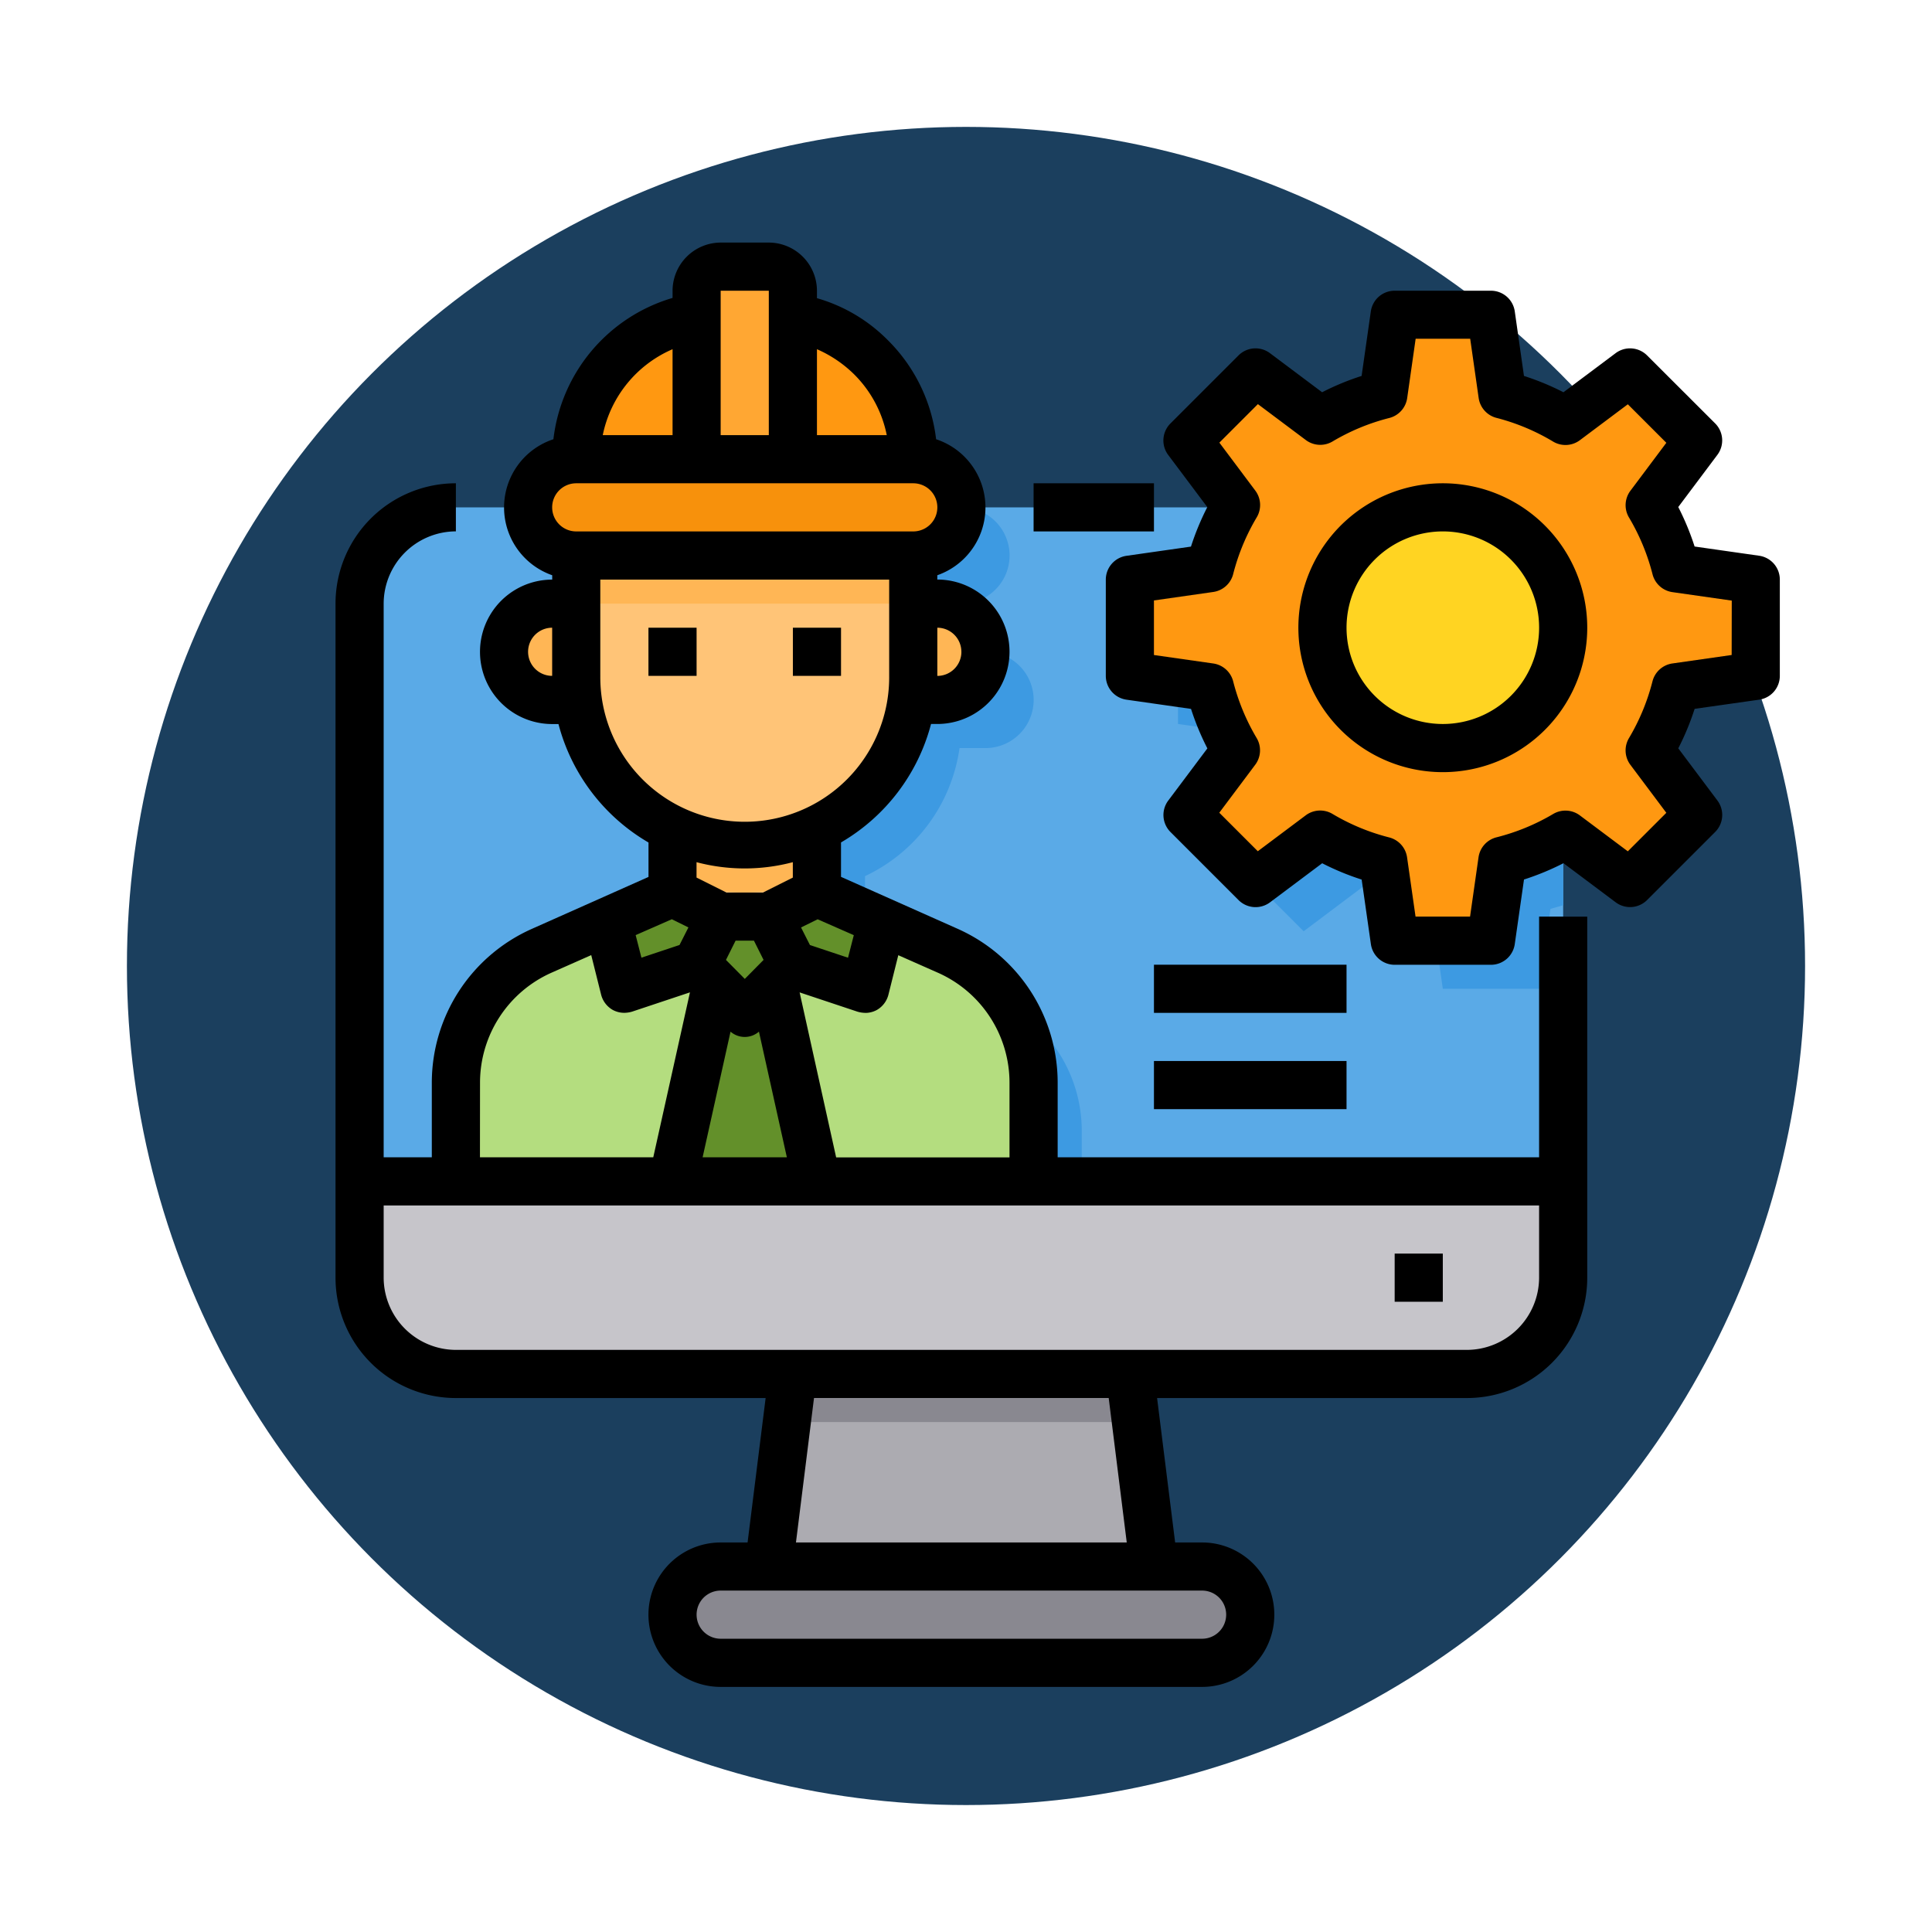 <svg xmlns="http://www.w3.org/2000/svg" xmlns:xlink="http://www.w3.org/1999/xlink" width="137" height="137" viewBox="0 0 137 137">
  <defs>
    <filter id="Elipse_7752" x="0" y="0" width="137" height="137" filterUnits="userSpaceOnUse">
      <feOffset dy="3" input="SourceAlpha"/>
      <feGaussianBlur stdDeviation="3" result="blur"/>
      <feFlood flood-opacity="0.161"/>
      <feComposite operator="in" in2="blur"/>
      <feComposite in="SourceGraphic"/>
    </filter>
  </defs>
  <g id="Grupo_996310" data-name="Grupo 996310" transform="translate(-6338 2287.618)">
    <g transform="matrix(1, 0, 0, 1, 6338, -2287.62)" filter="url(#Elipse_7752)">
      <circle id="Elipse_7752-2" data-name="Elipse 7752" cx="59.5" cy="59.5" r="59.5" transform="translate(9 6)" fill="#1b3f5e"/>
    </g>
    <g id="Computer-Engineer-Gear-Monitor-Construction" transform="translate(6359.792 -2272.417)">
      <path id="Trazado_680492" data-name="Trazado 680492" d="M88.347,19.828V60.794H3V19.828A6.828,6.828,0,0,1,9.828,13H81.519A6.828,6.828,0,0,1,88.347,19.828Z" transform="translate(0.707 7.776)" fill="#5aaae7"/>
      <path id="Trazado_680493" data-name="Trazado 680493" d="M88.347,41v6.828a6.828,6.828,0,0,1-6.828,6.828H9.828A6.828,6.828,0,0,1,3,47.828V41Z" transform="translate(0.707 27.571)" fill="#c6c5ca"/>
      <path id="Trazado_680494" data-name="Trazado 680494" d="M64.311,19.828V41.216c-.29.085-.6.171-.9.256l-.8,5.667H55.776l-.8-5.667A16.728,16.728,0,0,1,50.5,39.611L45.91,43.059,41.08,38.229l3.448-4.592a16.728,16.728,0,0,1-1.861-4.472L37,28.362V21.535l5.667-.8a16.091,16.091,0,0,1,1.775-4.319.691.691,0,0,1,.085-.154L42.087,13h15.4a6.828,6.828,0,0,1,6.828,6.828Z" transform="translate(24.743 7.776)" fill="#3d9ae2"/>
      <path id="Trazado_680495" data-name="Trazado 680495" d="M73.713,31.406a16.728,16.728,0,0,1-1.861,4.472L75.3,40.47,70.47,45.3l-4.592-3.448a.692.692,0,0,1-.154.085,16.091,16.091,0,0,1-4.319,1.775l-.8,5.667H53.776l-.8-5.667A16.728,16.728,0,0,1,48.5,41.853L43.91,45.3,39.08,40.47l3.448-4.592a16.728,16.728,0,0,1-1.861-4.472L35,30.6V23.776l5.667-.8a16.091,16.091,0,0,1,1.775-4.319.691.691,0,0,1,.085-.154L39.08,13.91,43.91,9.08,48.5,12.528a16.728,16.728,0,0,1,4.472-1.861L53.776,5H60.6l.8,5.667a16.728,16.728,0,0,1,4.472,1.861L70.47,9.08,75.3,13.91,71.853,18.5a16.728,16.728,0,0,1,1.861,4.472l5.667.8V30.6Z" transform="translate(23.329 2.121)" fill="#ff9811"/>
      <circle id="Elipse_7755" data-name="Elipse 7755" cx="8.5" cy="8.5" r="8.5" transform="translate(72 20.417)" fill="#ffd422"/>
      <path id="Trazado_680496" data-name="Trazado 680496" d="M55.96,58.007a3.337,3.337,0,0,1,1.007,2.407,3.424,3.424,0,0,1-3.414,3.414H19.414a3.414,3.414,0,1,1,0-6.828H53.553A3.337,3.337,0,0,1,55.96,58.007Z" transform="translate(9.897 38.882)" fill="#898890"/>
      <path id="Trazado_680497" data-name="Trazado 680497" d="M47.311,62.656H20L21.707,49H45.6Z" transform="translate(12.725 33.226)" fill="#acabb1"/>
      <path id="Trazado_680498" data-name="Trazado 680498" d="M49.967,57.21v3.585H9V57.21a10.241,10.241,0,0,1,6.074-9.353l4.679-2.083,4.609-2.048V39.15a11.856,11.856,0,0,1-6.691-9.081H15.828a3.414,3.414,0,0,1,0-6.828h1.707V19.828a3.414,3.414,0,1,1,0-6.828h23.9a3.414,3.414,0,0,1,0,6.828v3.414h1.707a3.414,3.414,0,0,1,0,6.828H41.3A11.867,11.867,0,0,1,34.6,39.15v4.575l4.609,2.048,4.677,2.082A10.242,10.242,0,0,1,49.967,57.21Z" transform="translate(4.949 7.776)" fill="#3d9ae2"/>
      <path id="Trazado_680499" data-name="Trazado 680499" d="M38.649,41.637v7H23.287L20.18,34.672l1.4-1.4L26.7,34.979,27.9,30.2l4.677,2.082A10.242,10.242,0,0,1,38.649,41.637Z" transform="translate(12.852 19.936)" fill="#b4dd7f"/>
      <path id="Trazado_680500" data-name="Trazado 680500" d="M39.718,12.007a3.337,3.337,0,0,1,1.007,2.407,3.424,3.424,0,0,1-3.414,3.414h-23.9a3.414,3.414,0,1,1,0-6.828h23.9a3.337,3.337,0,0,1,2.407,1.007Z" transform="translate(5.656 6.362)" fill="#f7910c"/>
      <path id="Trazado_680501" data-name="Trazado 680501" d="M29.535,15.178H21V5.09a10.214,10.214,0,0,1,8.381,8.381,9.337,9.337,0,0,1,.154,1.707Z" transform="translate(13.432 2.184)" fill="#ff9811"/>
      <path id="Trazado_680502" data-name="Trazado 680502" d="M28.023,31.048l-1.195,4.779-5.121-1.707L20,30.707,23.414,29Z" transform="translate(12.725 19.087)" fill="#63902a"/>
      <path id="Trazado_680503" data-name="Trazado 680503" d="M23.135,32.82l3.107,13.963H16L19.107,32.82l2.014,2.014Z" transform="translate(9.897 21.788)" fill="#63902a"/>
      <path id="Trazado_680504" data-name="Trazado 680504" d="M23.828,6.568V16.656H17V4.707A1.707,1.707,0,0,1,18.707,3h3.414a1.707,1.707,0,0,1,1.707,1.707Z" transform="translate(10.604 0.707)" fill="#ffa733"/>
      <path id="Trazado_680505" data-name="Trazado 680505" d="M22.121,30l1.707,3.414-1.4,1.4-2.014,2.014L18.4,34.814l-1.4-1.4L18.707,30Z" transform="translate(10.604 19.794)" fill="#63902a"/>
      <path id="Trazado_680506" data-name="Trazado 680506" d="M21.323,30.707l-1.707,3.414-5.121,1.707L13.3,31.048,17.909,29Z" transform="translate(7.988 19.087)" fill="#63902a"/>
      <path id="Trazado_680507" data-name="Trazado 680507" d="M25.469,34.672,22.362,48.635H7v-7a10.241,10.241,0,0,1,6.074-9.353L17.754,30.2l1.195,4.779,5.121-1.707Z" transform="translate(3.535 19.936)" fill="#b4dd7f"/>
      <path id="Trazado_680508" data-name="Trazado 680508" d="M20.535,5.09V15.178H12a9.337,9.337,0,0,1,.154-1.707A10.228,10.228,0,0,1,20.535,5.09Z" transform="translate(7.069 2.184)" fill="#ff9811"/>
      <path id="Trazado_680509" data-name="Trazado 680509" d="M26.242,26v5.121l-3.414,1.707H19.414L16,31.121V26Z" transform="translate(9.897 16.967)" fill="#ffc477"/>
      <g id="Grupo_993948" data-name="Grupo 993948" transform="translate(13.949 27.604)">
        <path id="Trazado_680510" data-name="Trazado 680510" d="M15.828,17v6.828H12.414a3.414,3.414,0,1,1,0-6.828Z" transform="translate(-9 -17)" fill="#ffb655"/>
        <path id="Trazado_680511" data-name="Trazado 680511" d="M31.828,20.414a3.424,3.424,0,0,1-3.414,3.414H25V17h3.414a3.424,3.424,0,0,1,3.414,3.414Z" transform="translate(2.311 -17)" fill="#ffb655"/>
        <path id="Trazado_680512" data-name="Trazado 680512" d="M26.242,26v3.96A11.877,11.877,0,0,1,16,29.96V26Z" transform="translate(-4.051 -10.638)" fill="#ffb655"/>
      </g>
      <path id="Trazado_680513" data-name="Trazado 680513" d="M35.9,18.414v5.121a9.344,9.344,0,0,1-.137,1.707,11.931,11.931,0,0,1-23.624,0A9.344,9.344,0,0,1,12,23.535V15H35.9Z" transform="translate(7.069 9.19)" fill="#ffc477"/>
      <path id="Trazado_680514" data-name="Trazado 680514" d="M12,15H35.9v3.414H12Z" transform="translate(7.069 9.19)" fill="#ffb655"/>
      <path id="Trazado_680515" data-name="Trazado 680515" d="M45.5,52.414H20.75L21.177,49h23.9Z" transform="translate(13.255 33.226)" fill="#898890"/>
      <path id="Trazado_680516" data-name="Trazado 680516" d="M31,12h8.535v3.414H31Z" transform="translate(20.501 7.069)"/>
      <path id="Trazado_680517" data-name="Trazado 680517" d="M87.347,49.794V66.864H53.208V61.572a11.949,11.949,0,0,0-7.084-10.907l-8.279-3.687V44.537a13.758,13.758,0,0,0,6.384-8.4h.444a5.121,5.121,0,1,0,0-10.242V25.59a5.092,5.092,0,0,0-.085-9.644A11.836,11.836,0,0,0,41.174,8.93a11.532,11.532,0,0,0-5.035-2.987V5.414A3.424,3.424,0,0,0,32.725,2H29.311A3.424,3.424,0,0,0,25.9,5.414v.512a11.88,11.88,0,0,0-8.449,10.02,5.092,5.092,0,0,0-.085,9.644V25.9a5.121,5.121,0,0,0,0,10.242h.444a13.758,13.758,0,0,0,6.384,8.4v2.441l-8.279,3.687A11.949,11.949,0,0,0,8.828,61.572v5.292H5.414V27.6a5.136,5.136,0,0,1,5.121-5.121V19.069A8.535,8.535,0,0,0,2,27.6V75.4a8.535,8.535,0,0,0,8.535,8.535H32.5l-1.28,10.242H29.311a5.121,5.121,0,0,0,0,10.242H63.45a5.121,5.121,0,1,0,0-10.242H61.538l-1.28-10.242H82.226A8.535,8.535,0,0,0,90.761,75.4v-25.6ZM17.362,32.725a1.707,1.707,0,0,1,0-3.414Zm22.19,23.9a1.707,1.707,0,0,0,.819-.2,1.736,1.736,0,0,0,.836-1.092l.7-2.8,2.816,1.246a8.535,8.535,0,0,1,5.07,7.8v5.292H37.5L34.91,55.171l4.1,1.366a2.023,2.023,0,0,0,.546.085Zm-.8-5.513-.41,1.6-2.7-.9-.632-1.246,1.178-.58Zm7.63-20.091a1.707,1.707,0,0,1-1.707,1.707V29.311A1.707,1.707,0,0,1,46.38,31.018ZM36.139,9.562a8.716,8.716,0,0,1,2.629,1.775,8.386,8.386,0,0,1,2.321,4.319h-4.95ZM29.311,5.414h3.414V15.656H29.311ZM25.9,9.562v6.094h-4.95A8.468,8.468,0,0,1,25.9,9.562ZM17.362,20.776a1.707,1.707,0,0,1,1.707-1.707h23.9a1.707,1.707,0,0,1,0,3.414h-23.9A1.707,1.707,0,0,1,17.362,20.776Zm3.414,11.949V25.9H41.26v6.828a10.242,10.242,0,1,1-20.483,0Zm9.235,25.229a1.536,1.536,0,0,0,2.014,0l1.98,8.91H28.031Zm-.324-5.087.683-1.366h1.3l.683,1.366-1.331,1.348Zm2.629-4.779H29.721L27.6,47.029V45.937a13.352,13.352,0,0,0,6.828,0v1.092Zm-6.469,1.895,1.178.58-.632,1.246-2.7.9-.41-1.6Zm-13.6,11.59a8.535,8.535,0,0,1,5.071-7.8l2.815-1.246.7,2.8a1.736,1.736,0,0,0,.836,1.092,1.707,1.707,0,0,0,.819.2,2.023,2.023,0,0,0,.546-.085l4.1-1.366L24.532,66.864H12.242ZM63.45,97.589a1.707,1.707,0,1,1,0,3.414H29.311a1.707,1.707,0,0,1,0-3.414Zm-28.8-3.414,1.28-10.242H56.827l1.28,10.242ZM87.347,75.4a5.136,5.136,0,0,1-5.121,5.121H10.535A5.136,5.136,0,0,1,5.414,75.4V70.278H87.347Z" transform="translate(0)"/>
      <path id="Trazado_680518" data-name="Trazado 680518" d="M46,44h3.414v3.414H46Z" transform="translate(31.105 29.692)"/>
      <path id="Trazado_680519" data-name="Trazado 680519" d="M15,18h3.414v3.414H15Z" transform="translate(9.19 11.311)"/>
      <path id="Trazado_680520" data-name="Trazado 680520" d="M21,18h3.414v3.414H21Z" transform="translate(13.432 11.311)"/>
      <path id="Trazado_680521" data-name="Trazado 680521" d="M80.33,22.793l-4.578-.654a18.539,18.539,0,0,0-1.159-2.8l2.774-3.7a1.707,1.707,0,0,0-.159-2.231L72.381,8.587a1.707,1.707,0,0,0-2.229-.159l-3.7,2.772a18.606,18.606,0,0,0-2.8-1.157L63,5.465A1.707,1.707,0,0,0,61.311,4H54.483a1.707,1.707,0,0,0-1.69,1.465l-.654,4.578a18.529,18.529,0,0,0-2.8,1.157l-3.7-2.772a1.707,1.707,0,0,0-2.229.159l-4.827,4.827a1.707,1.707,0,0,0-.159,2.231l2.774,3.7a18.538,18.538,0,0,0-1.159,2.8l-4.578.654A1.707,1.707,0,0,0,34,24.483v6.828A1.707,1.707,0,0,0,35.465,33l4.578.654a18.537,18.537,0,0,0,1.159,2.8l-2.774,3.7a1.707,1.707,0,0,0,.159,2.231l4.827,4.827a1.707,1.707,0,0,0,2.229.159l3.7-2.772a18.529,18.529,0,0,0,2.8,1.157l.654,4.578a1.707,1.707,0,0,0,1.69,1.465h6.828A1.707,1.707,0,0,0,63,50.33l.654-4.578a18.605,18.605,0,0,0,2.8-1.157l3.7,2.772a1.707,1.707,0,0,0,2.229-.159l4.827-4.827a1.707,1.707,0,0,0,.159-2.231l-2.774-3.7a18.538,18.538,0,0,0,1.159-2.8L80.33,33a1.707,1.707,0,0,0,1.465-1.69V24.483a1.707,1.707,0,0,0-1.465-1.69ZM78.38,29.831l-4.2.6A1.707,1.707,0,0,0,72.765,31.7,15.231,15.231,0,0,1,71.1,35.722a1.707,1.707,0,0,0,.1,1.9l2.547,3.4-2.731,2.731-3.4-2.547a1.707,1.707,0,0,0-1.895-.1A15.122,15.122,0,0,1,61.7,42.761a1.707,1.707,0,0,0-1.27,1.413l-.6,4.206H55.963l-.6-4.2a1.707,1.707,0,0,0-1.27-1.413A15.122,15.122,0,0,1,50.073,41.1a1.707,1.707,0,0,0-1.895.1l-3.4,2.547-2.731-2.731,2.547-3.4a1.707,1.707,0,0,0,.1-1.9A15.231,15.231,0,0,1,43.031,31.7a1.707,1.707,0,0,0-1.412-1.267l-4.206-.6V25.963l4.2-.6A1.707,1.707,0,0,0,43.03,24.1,15.231,15.231,0,0,1,44.7,20.073a1.707,1.707,0,0,0-.1-1.9l-2.547-3.4,2.731-2.731,3.4,2.547a1.707,1.707,0,0,0,1.895.1,15.122,15.122,0,0,1,4.022-1.664,1.707,1.707,0,0,0,1.27-1.413l.6-4.206h3.868l.6,4.2a1.707,1.707,0,0,0,1.27,1.413A15.122,15.122,0,0,1,65.722,14.7a1.707,1.707,0,0,0,1.895-.1l3.4-2.547,2.731,2.731-2.547,3.4a1.707,1.707,0,0,0-.1,1.9,15.231,15.231,0,0,1,1.668,4.023,1.707,1.707,0,0,0,1.412,1.267l4.206.6Z" transform="translate(22.622 1.414)"/>
      <path id="Trazado_680522" data-name="Trazado 680522" d="M52.242,12A10.242,10.242,0,1,0,62.483,22.242,10.242,10.242,0,0,0,52.242,12Zm0,17.069a6.828,6.828,0,1,1,6.828-6.828A6.828,6.828,0,0,1,52.242,29.069Z" transform="translate(28.278 7.069)"/>
      <path id="Trazado_680523" data-name="Trazado 680523" d="M36,32H49.656v3.414H36Z" transform="translate(24.036 21.208)"/>
      <path id="Trazado_680524" data-name="Trazado 680524" d="M36,36H49.656v3.414H36Z" transform="translate(24.036 24.036)"/>
    </g>
  </g>
</svg>
